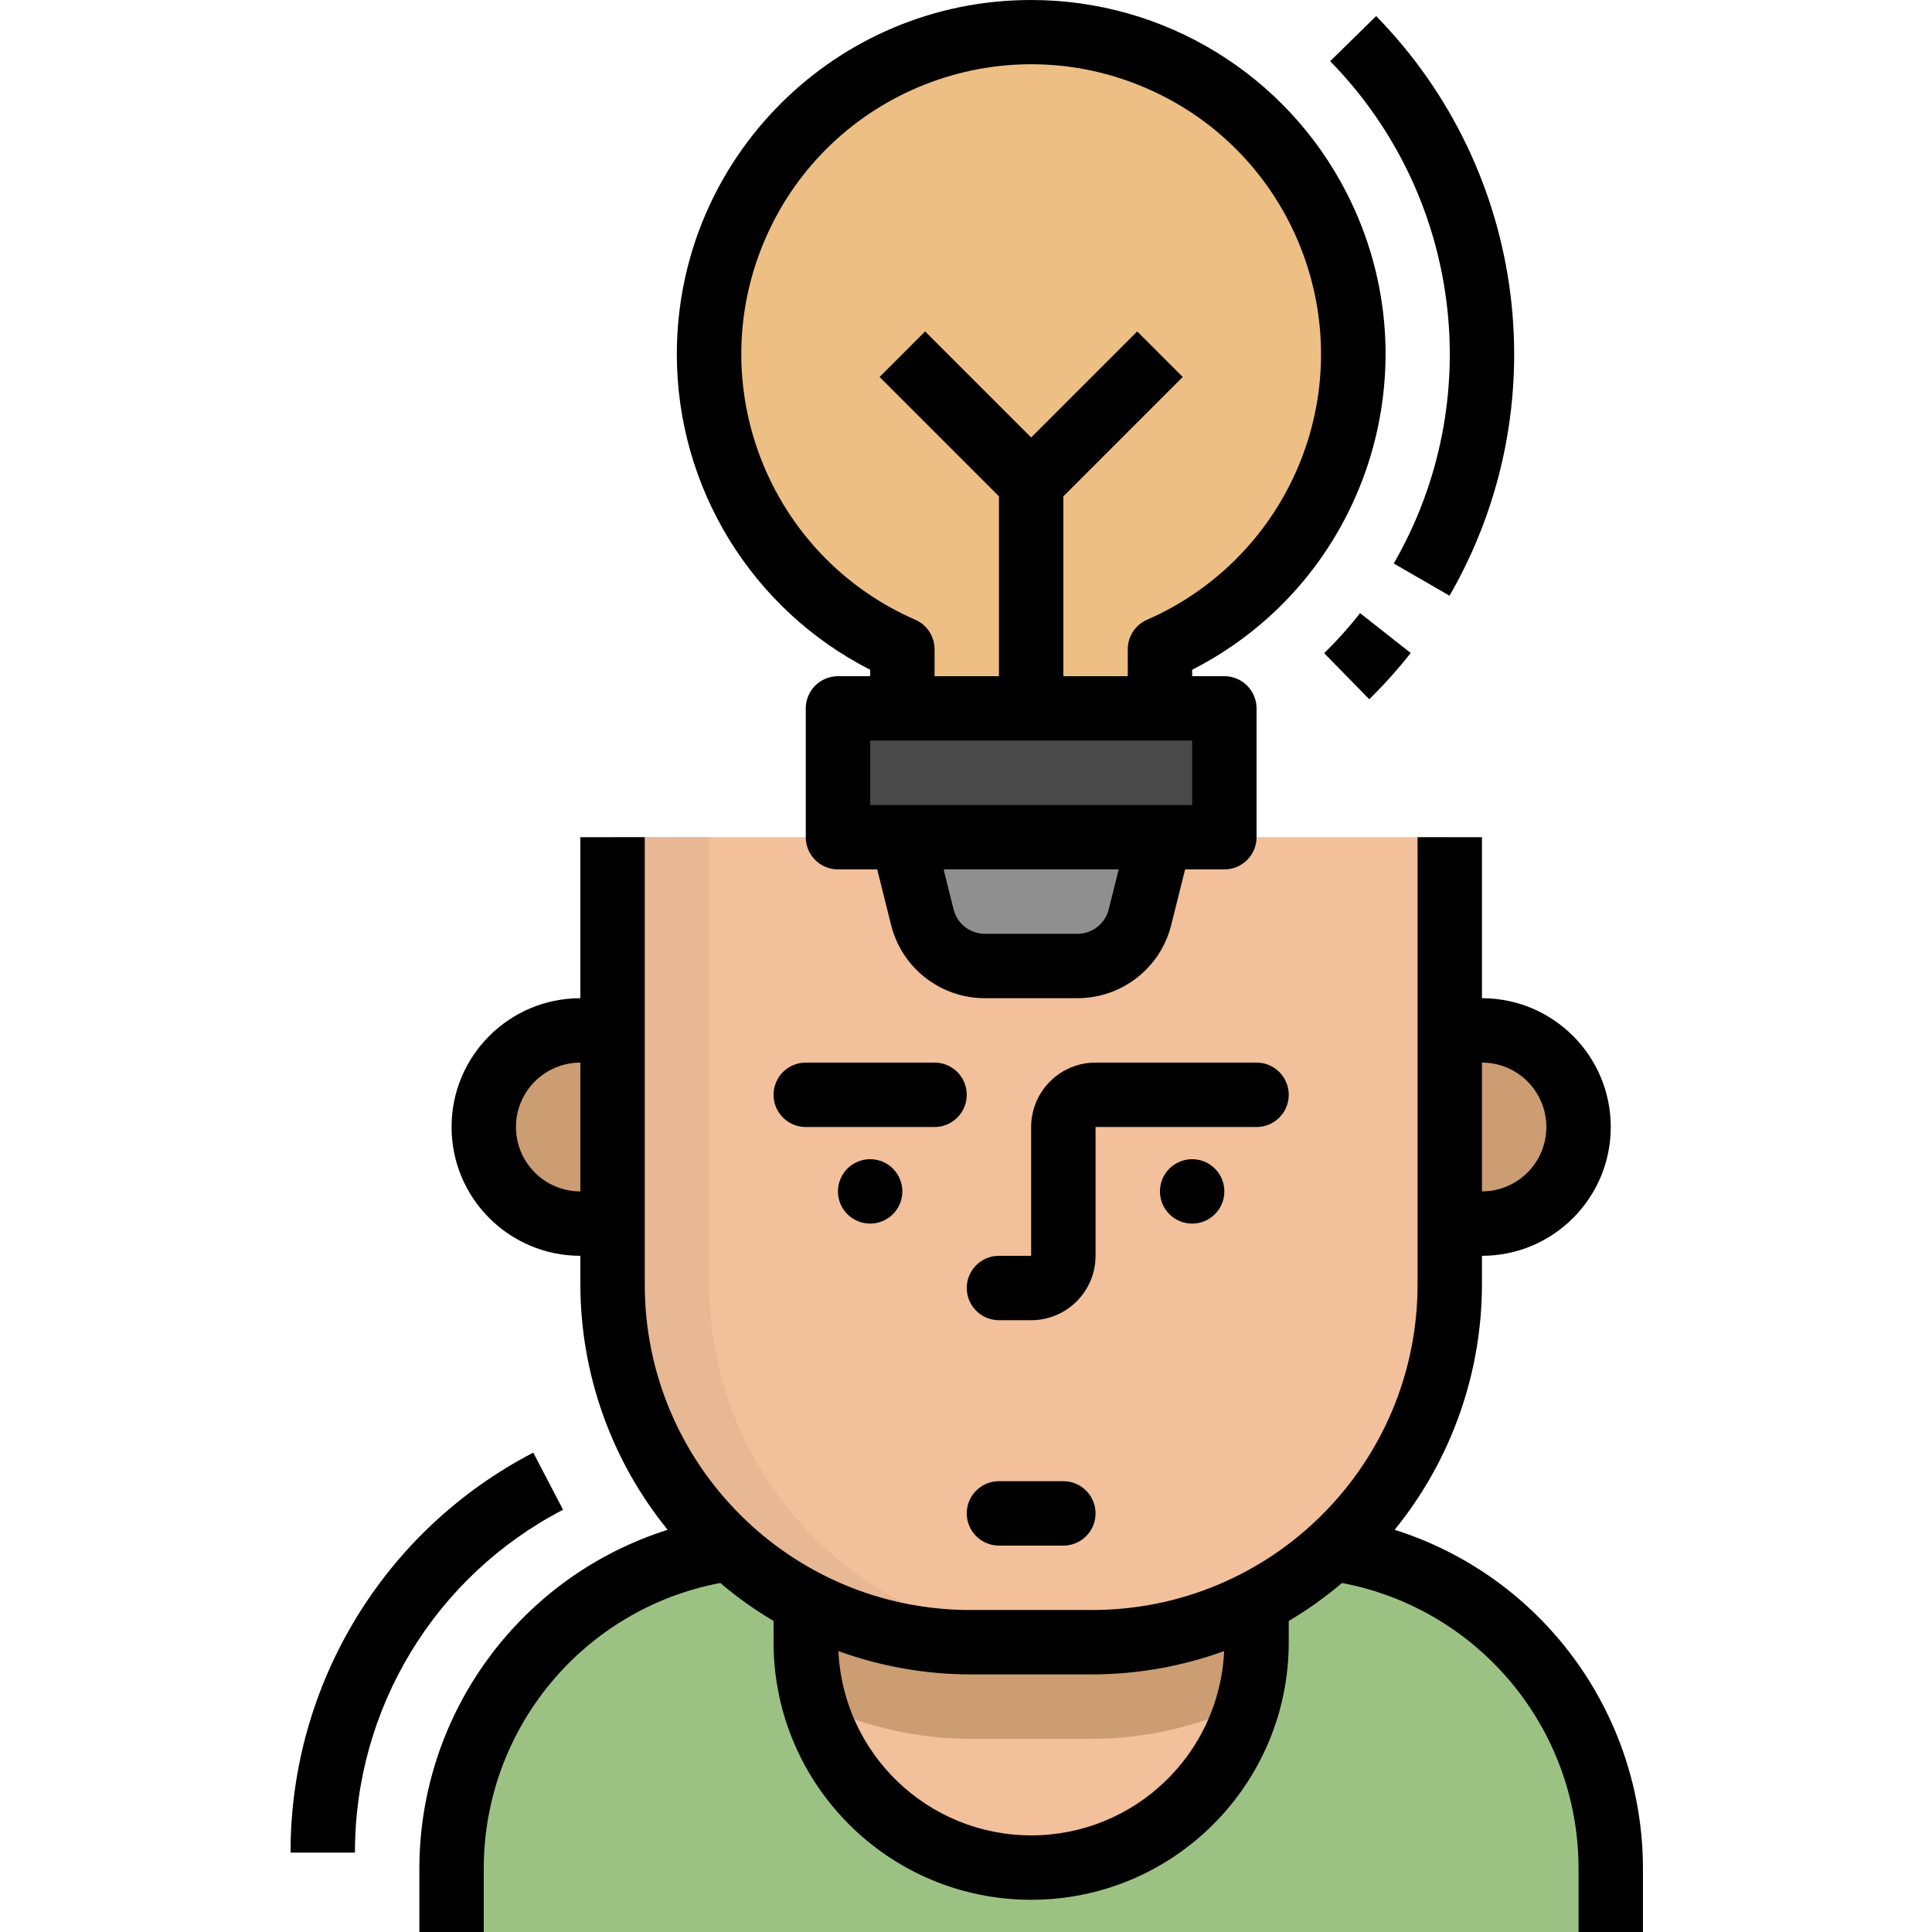 <svg height="512pt" viewBox="-76 0 511 512" width="512pt" xmlns="http://www.w3.org/2000/svg"><path d="m230.898 187.734v-15.684c43.195-18.852 62.93-69.152 44.078-112.344-18.852-43.195-69.148-62.93-112.344-44.078-43.191 18.852-62.926 69.152-44.074 112.344 8.605 19.723 24.352 35.469 44.074 44.078v15.684zm0 0" fill="#EDBF85"/><path d="m128.5 409.602h136.531c47.129 0 85.336 38.203 85.336 85.332v17.066h-307.199v-17.066c0-47.129 38.203-85.332 85.332-85.332zm0 0" fill="#9CC283"/><path d="m256.5 409.602v25.598c0 32.988-26.742 59.734-59.734 59.734-32.988 0-59.73-26.742-59.73-59.734v-25.598zm0 0" fill="#f2c09a"/><path d="m307.699 221.867v118.527c0 22.633-8.094 44.516-22.824 61.695-18.008 21.016-44.305 33.113-71.98 33.109h-32.254c-27.68.004-53.973-12.094-71.98-33.109-14.73-17.18-22.828-39.062-22.828-61.695v-118.527zm0 0" fill="#f2c09a"/><g fill="#cc9c72"><path d="m212.895 435.199h-32.254c-15.191-.035-30.148-3.734-43.605-10.777v10.777c.016 5.41.766 10.793 2.234 16 12.883 6.293 27.031 9.574 41.371 9.602h32.254c14.34-.027 28.484-3.309 41.371-9.602 1.469-5.207 2.219-10.59 2.234-16v-10.777c-13.457 7.043-28.414 10.742-43.605 10.777zm0 0"/><path d="m85.832 324.266h-8.531c-14.141 0-25.602-11.461-25.602-25.598 0-14.141 11.461-25.602 25.602-25.602h8.531zm0 0"/><path d="m307.699 273.066h8.535c14.137 0 25.598 11.461 25.598 25.602 0 14.137-11.461 25.598-25.598 25.598h-8.535zm0 0"/></g><path d="m209.039 256h-24.543c-7.836.004-14.664-5.328-16.562-12.93l-5.301-21.203h68.27l-5.301 21.203c-1.902 7.602-8.73 12.934-16.562 12.93zm0 0" fill="#8F8F8F"/><path d="m145.566 187.734h102.398v34.133h-102.398zm0 0" fill="#494949"/><path d="m134.262 402.09c-14.73-17.18-22.828-39.066-22.828-61.695v-118.527h-25.602v118.527c.008 52.359 42.449 94.801 94.809 94.805h25.598c-27.676.004-53.969-12.094-71.977-33.109zm0 0" fill="#e8b894"/><path d="m265.031 290.133c0-4.711-3.82-8.531-8.531-8.531h-42.668c-9.426 0-17.066 7.641-17.066 17.066v34.133h-8.531c-4.715 0-8.535 3.82-8.535 8.531 0 4.715 3.82 8.535 8.535 8.535h8.531c9.426 0 17.066-7.641 17.066-17.066v-34.133h42.668c4.711 0 8.531-3.82 8.531-8.535zm0 0"/><path d="m179.699 290.133c0-4.711-3.82-8.531-8.531-8.531h-34.133c-4.715 0-8.535 3.82-8.535 8.531 0 4.715 3.82 8.535 8.535 8.535h34.133c4.711 0 8.531-3.82 8.531-8.535zm0 0"/><path d="m188.234 392.531c-4.715 0-8.535 3.824-8.535 8.535 0 4.715 3.82 8.535 8.535 8.535h17.066c4.711 0 8.531-3.82 8.531-8.535 0-4.711-3.82-8.535-8.531-8.535zm0 0"/><path d="m293.098 405.41c14.934-18.379 23.102-41.328 23.137-65.008v-7.602c18.852 0 34.133-15.281 34.133-34.133 0-18.852-15.281-34.133-34.133-34.133v-42.668h-17.066v118.535c0 47.641-38.625 86.266-86.266 86.266-.004 0-.004 0-.008 0h-32.258c-47.641.004-86.266-38.613-86.27-86.258 0 0 0-.004 0-.008v-118.535h-17.066v42.668c-18.852 0-34.133 15.281-34.133 34.133 0 18.852 15.281 34.133 34.133 34.133v7.602c.031 23.68 8.199 46.629 23.133 65.008-39.059 12.367-65.656 48.551-65.801 89.523v17.066h17.066v-17.066c.125-36.914 26.418-68.555 62.688-75.426 4.41 3.75 9.133 7.117 14.113 10.066v5.625c0 37.703 30.562 68.266 68.266 68.266s68.266-30.562 68.266-68.266v-5.625c4.984-2.949 9.703-6.316 14.117-10.066 36.27 6.871 62.562 38.512 62.684 75.426v17.066h17.066v-17.066c-.141-40.973-26.738-77.156-65.801-89.523zm40.203-106.742c0 9.426-7.641 17.066-17.066 17.066v-34.133c9.426 0 17.066 7.641 17.066 17.066zm-273.066 0c0-9.426 7.641-17.066 17.066-17.066v34.133c-9.426 0-17.066-7.641-17.066-17.066zm136.531 187.73c-27.336-.035-49.82-21.535-51.078-48.844 11.215 4.07 23.055 6.16 34.984 6.18h32.258c11.93-.02 23.77-2.109 34.984-6.18-1.258 27.336-23.785 48.848-51.148 48.844zm0 0"/><path d="m162.633 315.734c0 4.711-3.82 8.531-8.531 8.531-4.715 0-8.535-3.82-8.535-8.531 0-4.715 3.82-8.535 8.535-8.535 4.711 0 8.531 3.82 8.531 8.535zm0 0"/><path d="m247.965 315.734c0 4.711-3.82 8.531-8.531 8.531-4.715 0-8.535-3.82-8.535-8.531 0-4.715 3.82-8.535 8.535-8.535 4.711 0 8.531 3.82 8.531 8.535zm0 0"/><path d="m72.711 400.102-7.887-15.137c-39.582 20.52-64.398 61.414-64.324 106h17.066c-.062-38.219 21.215-73.273 55.145-90.863zm0 0"/><path d="m196.766 0c-51.84-.02-93.883 41.992-93.898 93.832-.016 35.305 19.781 67.629 51.234 83.66v1.707h-8.535c-4.711 0-8.531 3.82-8.531 8.535v34.133c0 4.711 3.82 8.531 8.531 8.531h10.402l3.688 14.754c2.852 11.395 13.094 19.383 24.84 19.379h24.543c11.746.004 21.988-7.988 24.84-19.387l3.688-14.746h10.402c4.711 0 8.531-3.82 8.531-8.531v-34.133c0-4.715-3.82-8.535-8.531-8.535h-8.535v-1.707c46.188-23.543 64.539-80.07 40.996-126.258-16.035-31.453-48.359-51.246-83.664-51.234zm20.559 241c-.949 3.801-4.367 6.469-8.285 6.465h-24.543c-3.918.004-7.336-2.66-8.285-6.457l-2.645-10.609h46.402zm22.109-27.668h-85.332v-17.066h85.332zm-11.945-49.098c-3.109 1.355-5.121 4.422-5.121 7.816v7.148h-17.066v-47.668l31.633-31.633-12.066-12.066-28.102 28.102-28.102-28.102-12.062 12.066 31.633 31.633v47.668h-17.066v-7.148c-.004-3.395-2.012-6.461-5.121-7.816-38.875-16.969-56.637-62.234-39.668-101.109 16.965-38.875 62.234-56.637 101.105-39.668 38.875 16.965 56.637 62.234 39.672 101.105-7.75 17.754-21.918 31.922-39.668 39.672zm0 0"/><path d="m276.008 16.215c34.844 35.566 41.73 89.988 16.852 133.117l14.781 8.535c28.703-49.766 20.754-112.559-19.449-153.602zm0 0"/><path d="m274.418 173.098 11.949 12.203c3.918-3.844 7.59-7.934 10.992-12.246l-13.418-10.562c-2.938 3.738-6.117 7.281-9.523 10.605zm0 0"/></svg>
